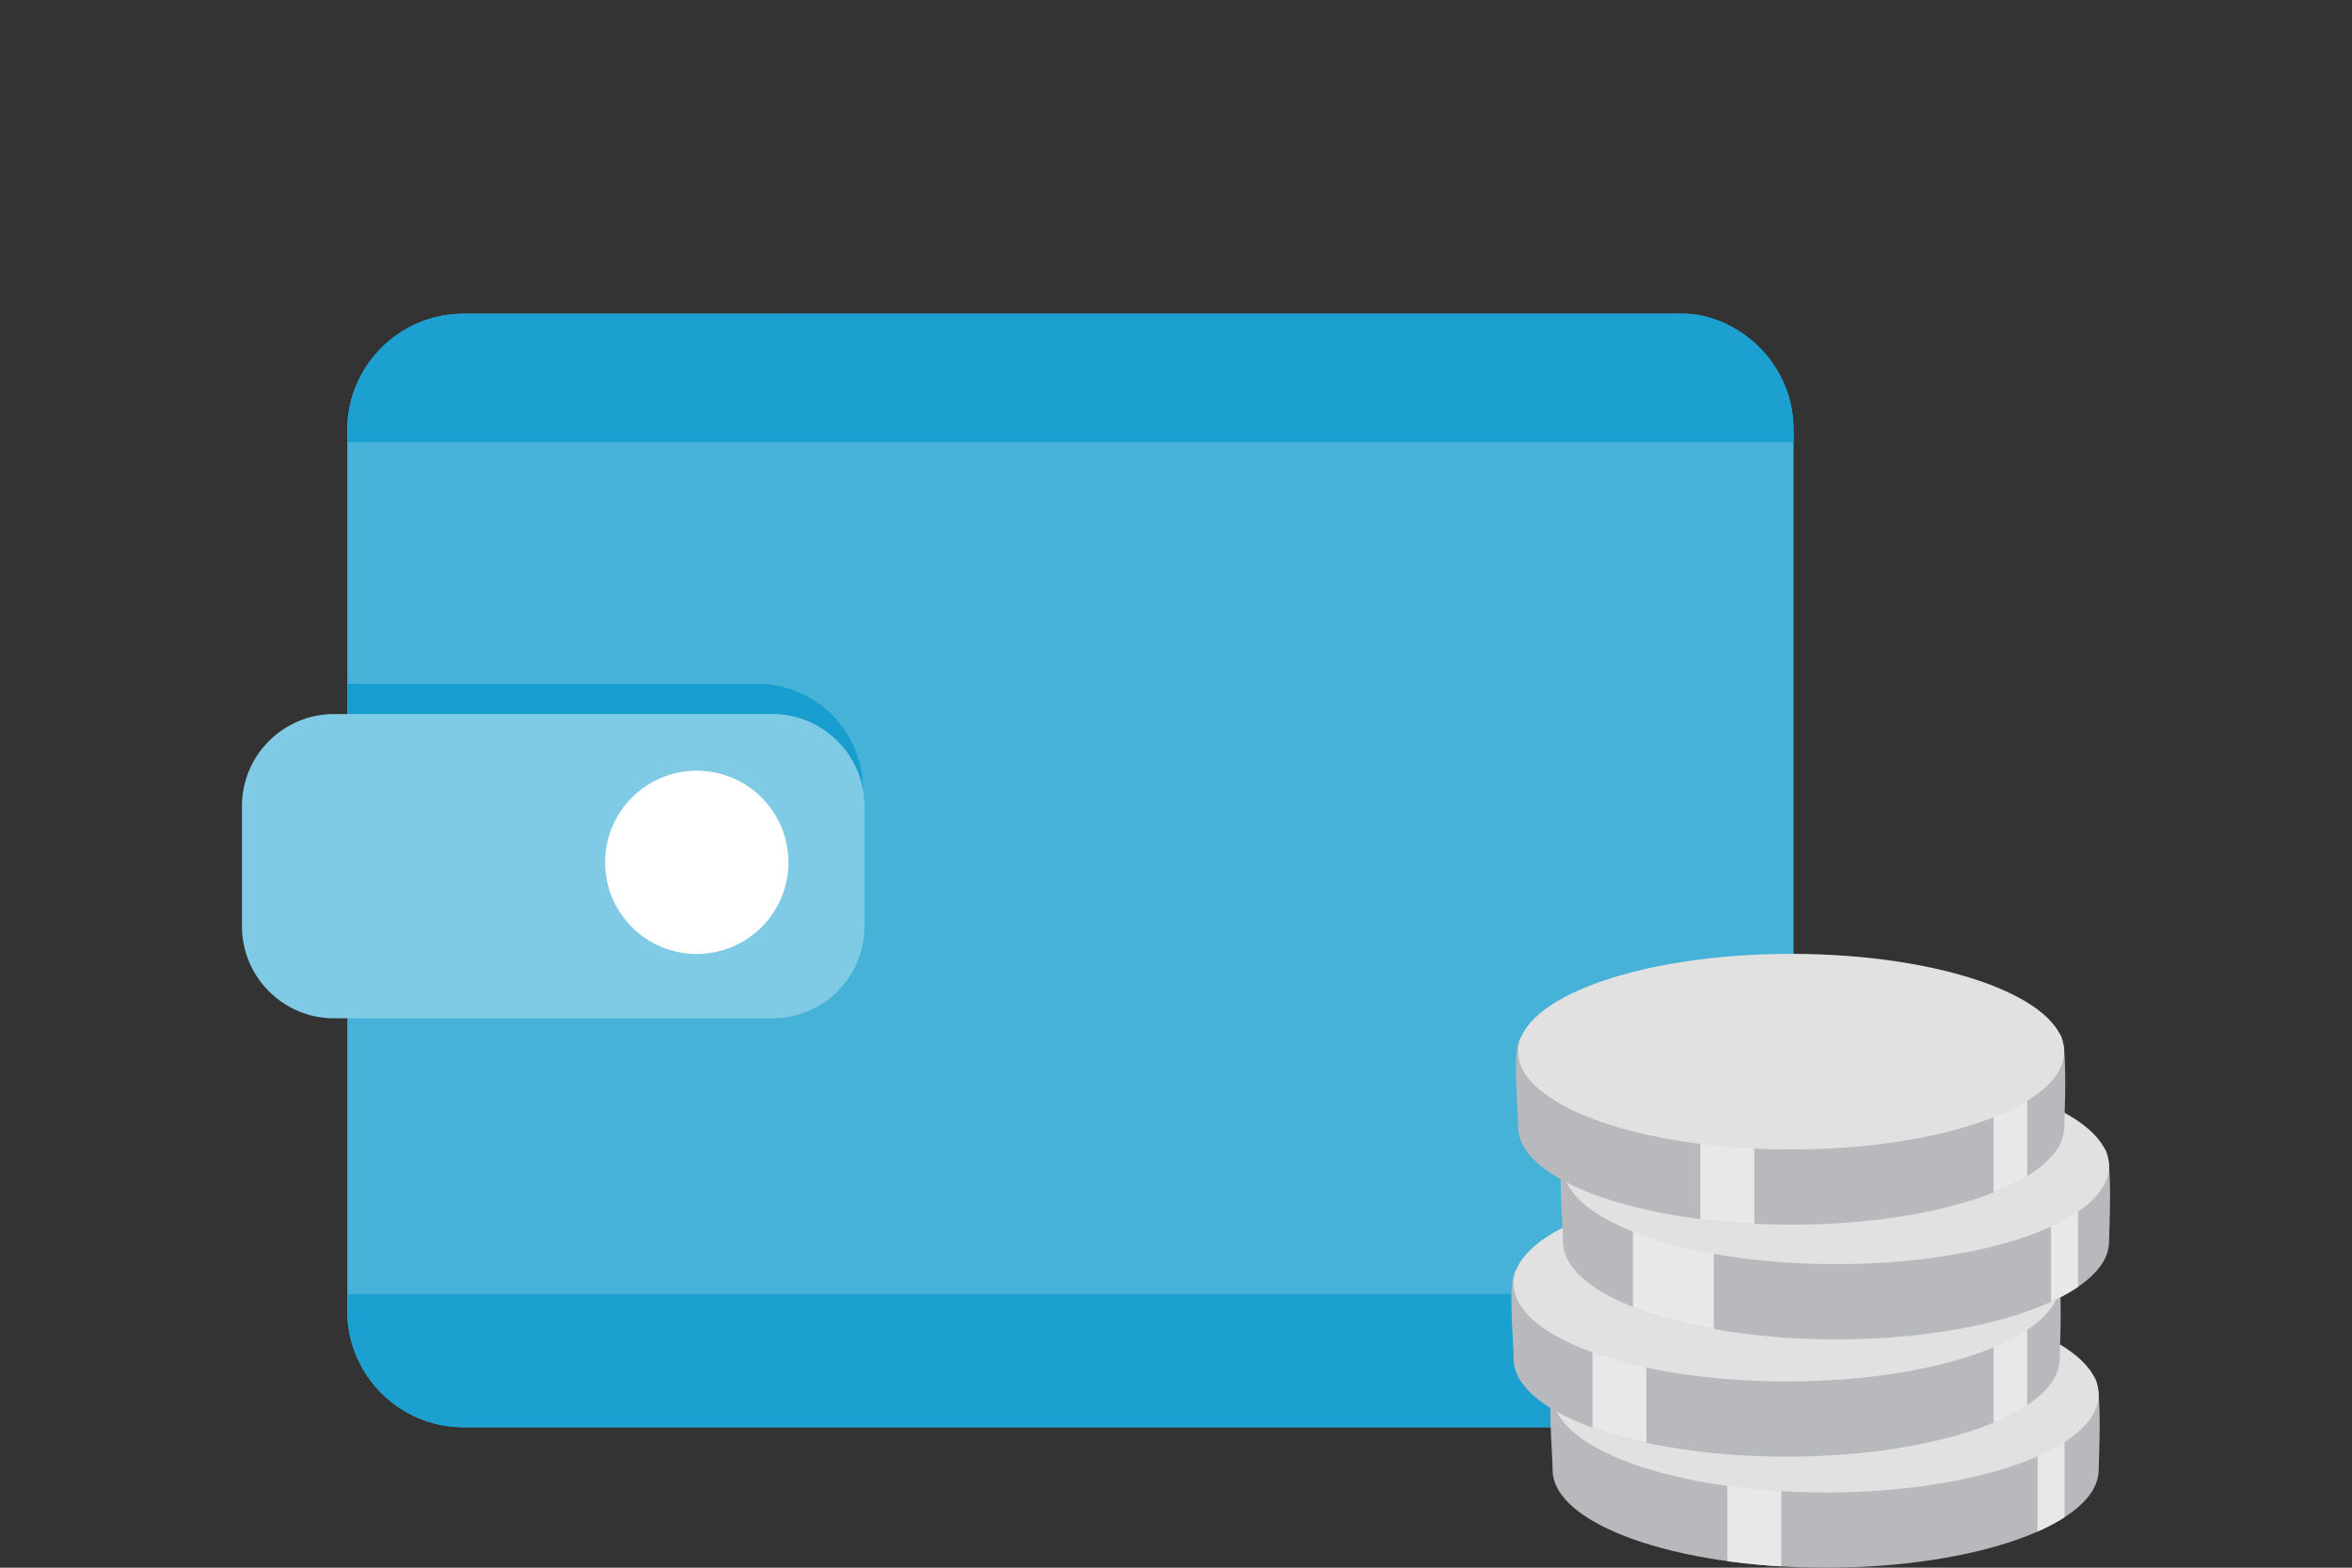 <?xml version="1.0" encoding="utf-8"?>
<!-- Generator: Adobe Illustrator 16.0.0, SVG Export Plug-In . SVG Version: 6.00 Build 0)  -->
<!DOCTYPE svg PUBLIC "-//W3C//DTD SVG 1.1//EN" "http://www.w3.org/Graphics/SVG/1.1/DTD/svg11.dtd">
<svg version="1.1" id="Layer_1" xmlns="http://www.w3.org/2000/svg" xmlns:xlink="http://www.w3.org/1999/xlink" x="0px" y="0px"
	 width="210px" height="140px" viewBox="0 0 210 140" enable-background="new 0 0 210 140" xml:space="preserve">
<rect x="0" y="0" width="210" height="140" fill="#333333" stroke="none"/>
<path fill="#46B2D8" d="M31.009,117.099c0,5.699,4.661,10.36,10.358,10.36h108.415c5.696,0,10.357-4.662,10.357-10.36V38.377
	c0-5.697-4.661-10.358-10.357-10.358H41.367c-5.697,0-10.358,4.662-10.358,10.358V117.099z"/>
<path fill="#1BA0CF" d="M160.14,38.377c0-6.347-5.411-10.377-9.801-10.377L41.367,28.019c-5.697,0-10.358,4.662-10.358,10.358v1.112
	H160.14V38.377z"/>
<path fill="#1BA0CF" d="M31.009,115.575v1.524c0,5.699,4.661,10.36,10.358,10.36h108.415c5.696,0,10.357-4.662,10.357-10.36v-1.524
	H31.009z"/>
<path fill="#179ECE" d="M31.002,82.813h46.05V70.521c0-5.223-4.234-9.456-9.455-9.456H31.002V82.813z"/>
<path fill="#7FCAE4" d="M21.601,82.707c0,4.547,3.686,8.234,8.234,8.234h39.118c4.549,0,8.234-3.687,8.234-8.234V71.999
	c0-4.548-3.686-8.234-8.234-8.234H29.835c-4.549,0-8.234,3.687-8.234,8.234V82.707z"/>
<circle fill="#FFFFFF" cx="62.211" cy="77.009" r="8.184"/>
<g>
	<defs>
		<path id="SVGID_1_" d="M187.381,131.265c0,4.824-10.913,8.735-24.376,8.735c-13.465,0-24.379-3.911-24.379-8.735
			c0-1.712-0.602-7.329,0.292-8.077c3.815-3.177,15.403-0.658,24.087-0.658c10.836,0,20.812-3.058,23.983,0.449
			C187.757,123.828,187.381,130.324,187.381,131.265z"/>
	</defs>
	<use xlink:href="#SVGID_1_"  overflow="visible" fill="#B8B9BC"/>
	<clipPath id="SVGID_2_">
		<use xlink:href="#SVGID_1_"  overflow="visible"/>
	</clipPath>
	<rect x="181.924" y="118.47" clip-path="url(#SVGID_2_)" fill="#E8E8E8" width="2.409" height="22.88"/>
	<rect x="154.228" y="125.695" clip-path="url(#SVGID_2_)" fill="#E8E8E8" width="4.816" height="20.472"/>
</g>
<ellipse fill="#E1E1E1" cx="163.003" cy="124.548" rx="24.377" ry="8.735"/>
<g>
	<defs>
		<path id="SVGID_3_" d="M183.899,121.351c0,4.824-10.915,8.733-24.378,8.733s-24.376-3.909-24.376-8.733
			c0-1.714-0.604-7.331,0.292-8.076c3.814-3.179,15.402-0.66,24.084-0.66c10.838,0,20.815-3.056,23.985,0.448
			C184.276,113.913,183.899,120.411,183.899,121.351z"/>
	</defs>
	<use xlink:href="#SVGID_3_"  overflow="visible" fill="#B8B9BC"/>
	<clipPath id="SVGID_4_">
		<use xlink:href="#SVGID_3_"  overflow="visible"/>
	</clipPath>
	<rect x="142.185" y="114.858" clip-path="url(#SVGID_4_)" fill="#E8E8E8" width="4.817" height="21.675"/>
	<rect x="178" y="109" clip-path="url(#SVGID_4_)" fill="#E8E8E8" width="3" height="22"/>
</g>
<ellipse fill="#E1E1E1" cx="159.522" cy="114.633" rx="24.377" ry="8.736"/>
<g>
	<defs>
		<path id="SVGID_5_" d="M188.308,110.875c0,4.825-10.913,8.736-24.376,8.736c-13.466,0-24.381-3.911-24.381-8.736
			c0-1.713-0.603-7.33,0.294-8.076c3.814-3.179,15.403-0.66,24.087-0.66c10.835,0,20.812-3.057,23.983,0.448
			C188.684,103.437,188.308,109.934,188.308,110.875z"/>
	</defs>
	<use xlink:href="#SVGID_5_"  overflow="visible" fill="#B8B9BC"/>
	<clipPath id="SVGID_6_">
		<use xlink:href="#SVGID_5_"  overflow="visible"/>
	</clipPath>
	<rect x="145.798" y="105.224" clip-path="url(#SVGID_6_)" fill="#E8E8E8" width="7.225" height="20.471"/>
	<rect x="183.128" y="100.407" clip-path="url(#SVGID_6_)" fill="#E8E8E8" width="2.409" height="20.471"/>
</g>
<path fill="#E1E1E1" d="M188.308,104.159c0,4.824-10.913,8.734-24.376,8.734c-13.466,0-24.381-3.91-24.381-8.734
	c0-4.825,10.915-8.736,24.381-8.736C177.395,95.422,188.308,99.334,188.308,104.159z"/>
<g>
	<defs>
		<path id="SVGID_7_" d="M184.307,100.634c0,4.824-10.913,8.734-24.378,8.734c-13.463,0-24.379-3.91-24.379-8.734
			c0-1.713-0.6-7.33,0.294-8.076c3.817-3.177,15.403-0.66,24.085-0.66c10.838,0,20.814-3.056,23.987,0.448
			C184.683,93.196,184.307,99.693,184.307,100.634z"/>
	</defs>
	<use xlink:href="#SVGID_7_"  overflow="visible" fill="#B8B9BC"/>
	<clipPath id="SVGID_8_">
		<use xlink:href="#SVGID_7_"  overflow="visible"/>
	</clipPath>
	<rect x="178" y="87" clip-path="url(#SVGID_8_)" fill="#E8E8E8" width="3" height="22"/>
	<rect x="151.818" y="94.386" clip-path="url(#SVGID_8_)" fill="#E8E8E8" width="4.817" height="20.472"/>
</g>
<ellipse fill="#E1E1E1" cx="159.928" cy="93.917" rx="24.378" ry="8.734"/>
</svg>
